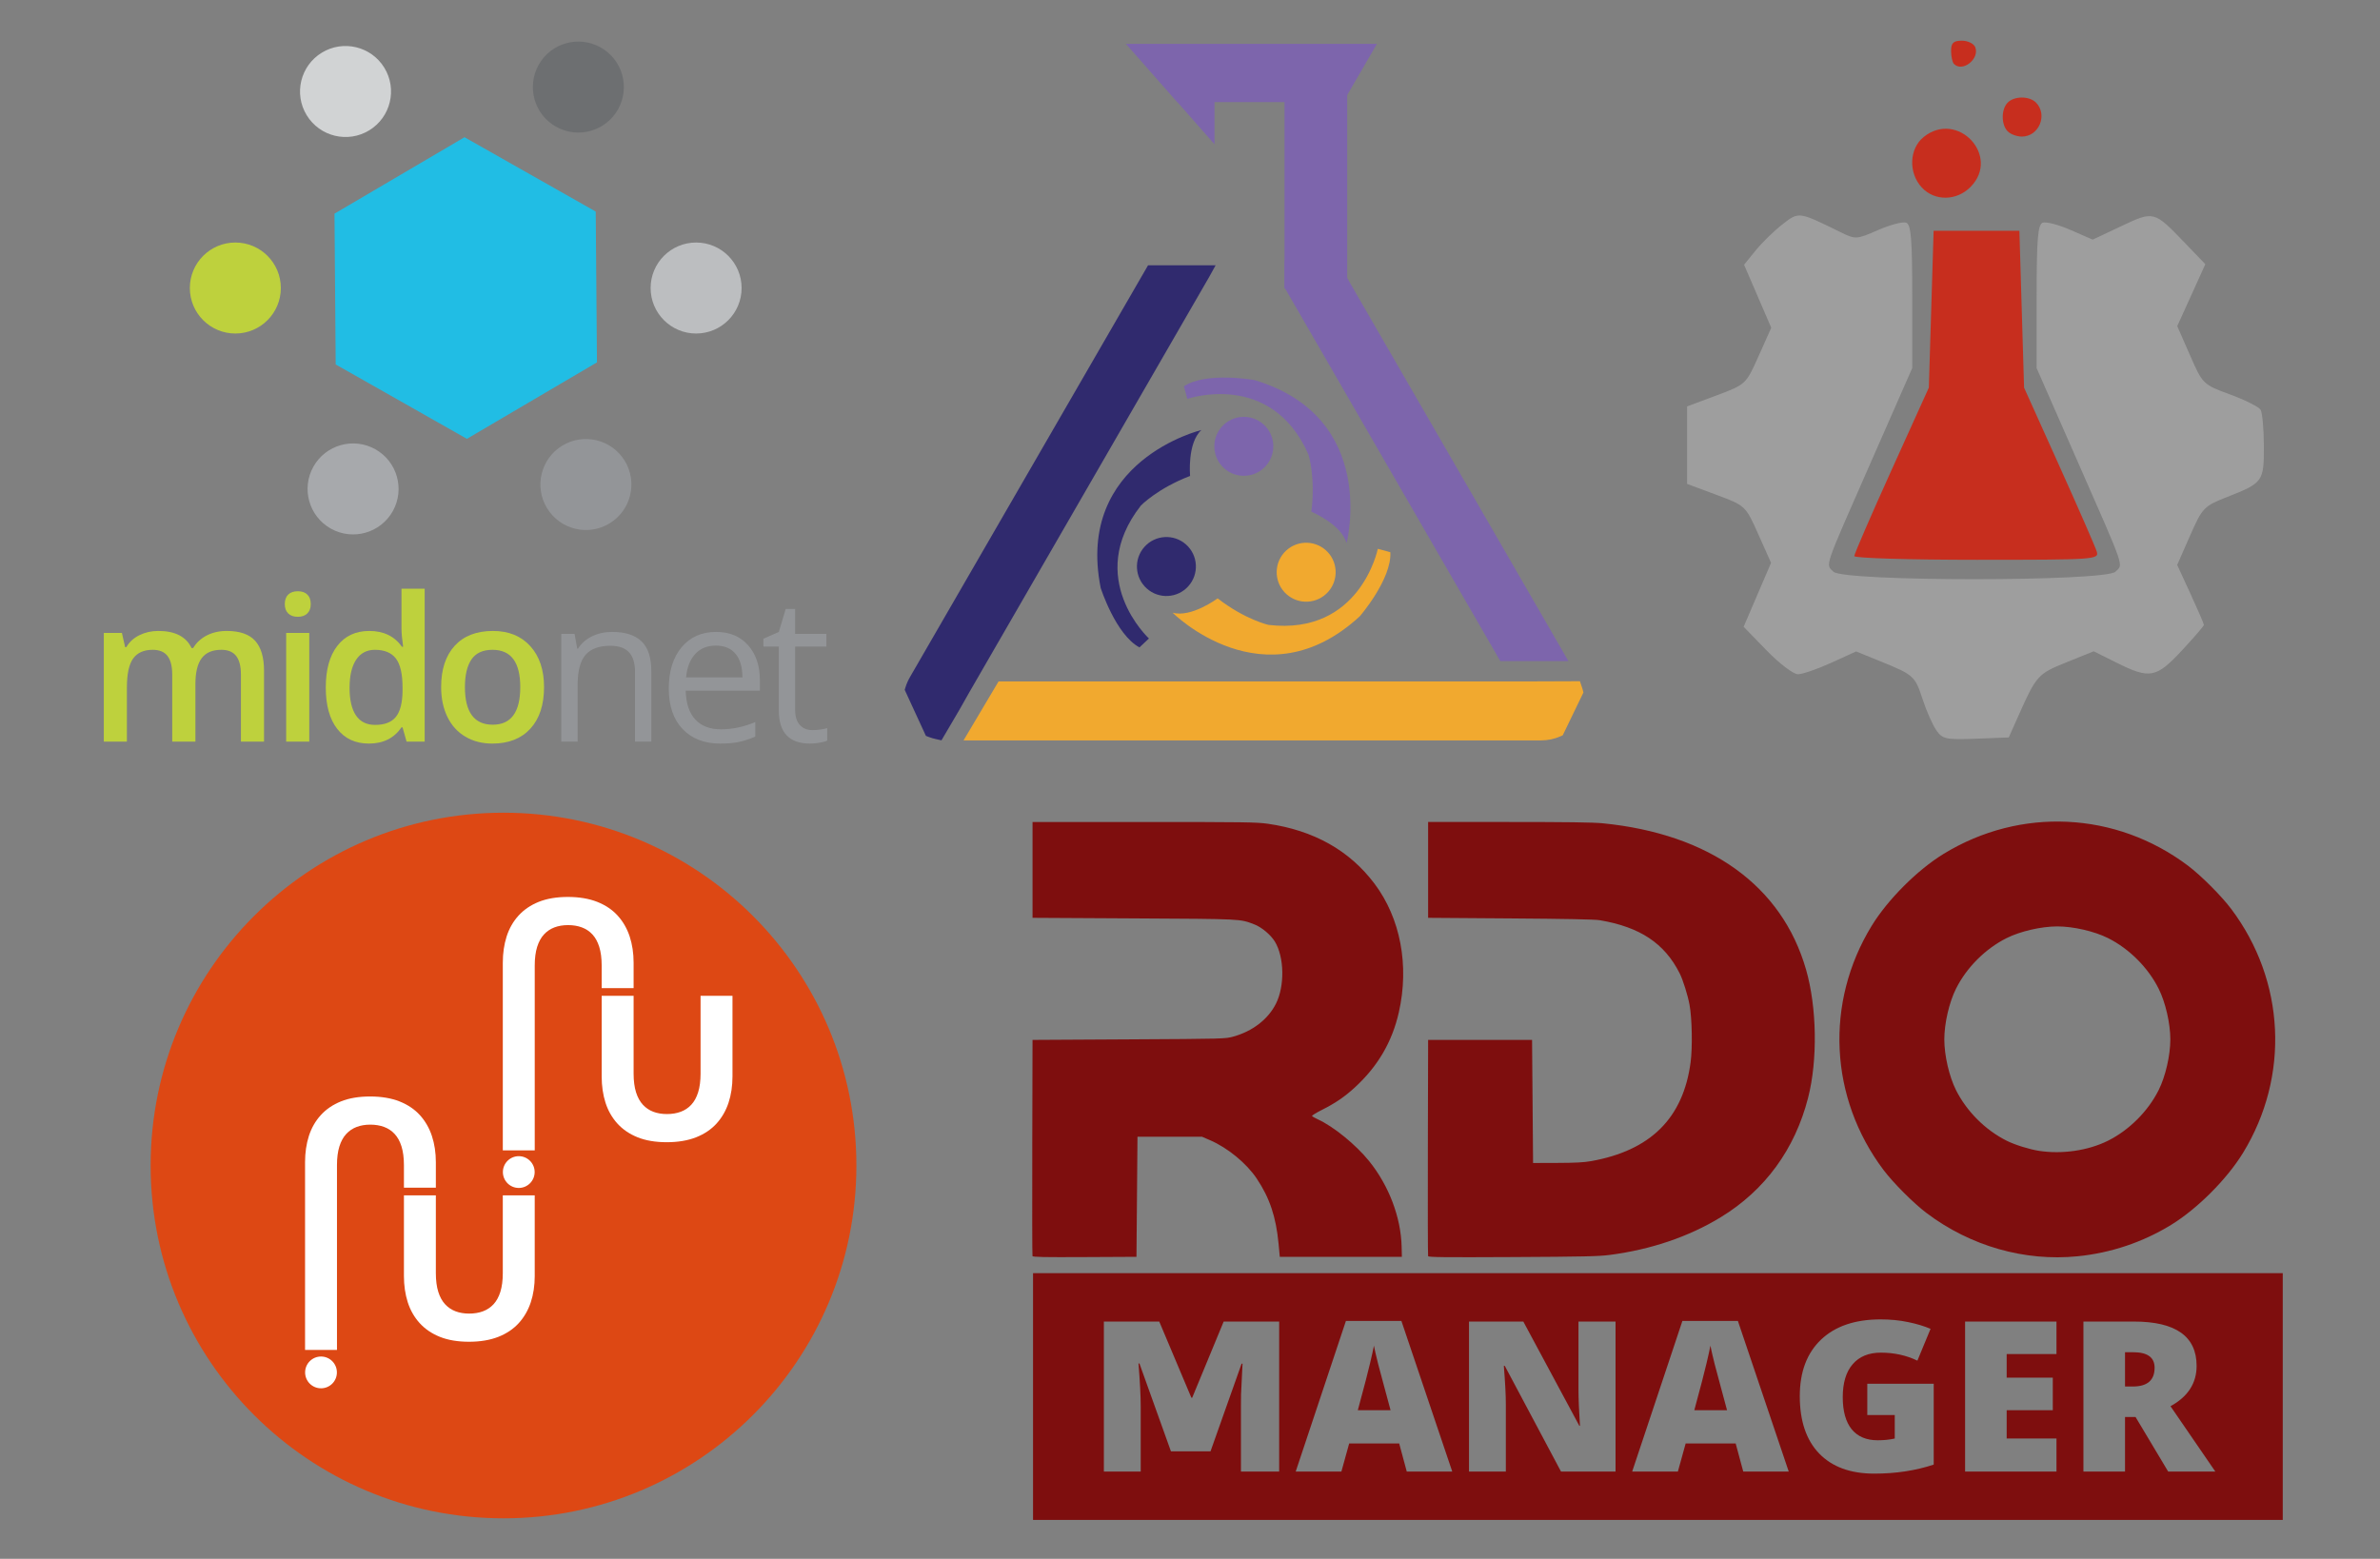 <?xml version="1.0" encoding="UTF-8" standalone="no"?>
<!-- Created with Inkscape (http://www.inkscape.org/) -->

<svg
   xmlns:dc="http://purl.org/dc/elements/1.1/"
   xmlns:cc="http://creativecommons.org/ns#"
   xmlns:rdf="http://www.w3.org/1999/02/22-rdf-syntax-ns#"
   xmlns:svg="http://www.w3.org/2000/svg"
   xmlns="http://www.w3.org/2000/svg"
   xmlns:xlink="http://www.w3.org/1999/xlink"
   xmlns:sodipodi="http://sodipodi.sourceforge.net/DTD/sodipodi-0.dtd"
   xmlns:inkscape="http://www.inkscape.org/namespaces/inkscape"
   id="svg21764"
   height="75.001mm"
   width="114.482mm"
   version="1.1"
   viewBox="0 0 405.648 265.752"
   inkscape:version="0.91 r13725"
   sodipodi:docname="all_logos.svg">
  <rect x="0" y="0" width="405.648" height="265.752" fill="#808080" stroke="none"/>
  <sodipodi:namedview
     pagecolor="#ffffff"
     bordercolor="#666666"
     borderopacity="1"
     objecttolerance="10"
     gridtolerance="10"
     guidetolerance="10"
     inkscape:pageopacity="0"
     inkscape:pageshadow="2"
     inkscape:window-width="2560"
     inkscape:window-height="1456"
     id="namedview15257"
     showgrid="false"
     fit-margin-top="2"
     fit-margin-right="5"
     fit-margin-bottom="2"
     fit-margin-left="5"
     inkscape:zoom="1.993673"
     inkscape:cx="97.525636"
     inkscape:cy="183.37319"
     inkscape:window-x="0"
     inkscape:window-y="64"
     inkscape:window-maximized="1"
     inkscape:current-layer="svg21764" />
  <defs
     id="defs15188">
    <clipPath
       id="SVGID_2_">
      <use
         id="use5055"
         xlink:href="#SVGID_1_"
         height="100%"
         width="100%"
         y="0"
         x="0"
         overflow="visible"
         style="overflow:visible" />
    </clipPath>
    <rect
       id="SVGID_1_"
       y="-56.234"
       x="-56.164"
       height="275"
       width="800" />
  </defs>
  <g
     transform="matrix(1.25,0,0,-1.25,9.084,156.798)"
     id="g4332">
    <g
       transform="translate(-13.638,25.222)"
       id="g4323">
      <path
         style="fill:#bed13d"
         inkscape:connector-curvature="0"
         d="m 32.256,60.936 c 0,3.426 2.778,6.205 6.204,6.205 3.427,0 6.204,-2.779 6.204,-6.205 0,-3.429 -2.777,-6.206 -6.204,-6.206 -3.426,0 -6.204,2.777 -6.204,6.206"
         id="path22" />
      <path
         style="fill:#bcbec0"
         inkscape:connector-curvature="0"
         d="m 95.084,60.936 c 0,3.426 2.778,6.205 6.203,6.205 3.428,0 6.204,-2.779 6.204,-6.205 0,-3.429 -2.776,-6.206 -6.204,-6.206 -3.425,0 -6.203,2.777 -6.203,6.206"
         id="path26" />
      <path
         style="fill:#d1d3d4"
         inkscape:connector-curvature="0"
         d="m 50.248,93.032 c 2.922,1.786 6.741,0.864 8.53,-2.058 1.786,-2.923 0.865,-6.741 -2.057,-8.53 -2.924,-1.788 -6.742,-0.866 -8.531,2.058 -1.786,2.922 -0.866,6.742 2.058,8.53"
         id="path30" />
      <path
         style="fill:#939598"
         inkscape:connector-curvature="0"
         d="m 83.024,39.429 c 2.922,1.788 6.742,0.865 8.53,-2.057 1.786,-2.922 0.866,-6.742 -2.057,-8.53 -2.924,-1.788 -6.742,-0.865 -8.53,2.058 -1.786,2.922 -0.867,6.741 2.057,8.529"
         id="path34" />
      <path
         style="fill:#6d6f71"
         inkscape:connector-curvature="0"
         d="m 88.265,93.753 c 2.987,-1.673 4.052,-5.457 2.379,-8.444 -1.676,-2.99 -5.457,-4.054 -8.446,-2.379 -2.99,1.676 -4.055,5.456 -2.377,8.447 1.673,2.987 5.455,4.052 8.444,2.376"
         id="path38" />
      <path
         style="fill:#a7a9ac"
         inkscape:connector-curvature="0"
         d="m 57.548,38.946 c 2.987,-1.675 4.054,-5.455 2.379,-8.446 -1.676,-2.988 -5.457,-4.052 -8.445,-2.377 -2.99,1.676 -4.054,5.455 -2.379,8.446 1.674,2.988 5.456,4.053 8.445,2.377"
         id="path42" />
      <path
         style="fill:#21bde4"
         inkscape:connector-curvature="0"
         d="M 51.979,71.078 69.708,81.502 87.6,71.361 87.767,50.794 70.035,40.367 52.143,50.51 51.979,71.078 Z"
         id="path46" />
    </g>
    <g
       transform="matrix(0.593,0,0,0.593,-68.196,-3.954)"
       id="g4314">
      <g
         style="fill:#bed13d"
         id="g15205">
        <path
           inkscape:connector-curvature="0"
           d="m 147.68,47.636 -5.334,0 0,15.417 c 0,1.912 -0.361,3.34 -1.085,4.282 -0.723,0.941 -1.853,1.414 -3.391,1.414 -2.047,0 -3.55,-0.667 -4.508,-2.001 -0.956,-1.334 -1.436,-3.553 -1.436,-6.657 l 0,-12.455 -5.309,0 0,25 4.158,0 0.744,-3.277 0.273,0 c 0.692,1.189 1.699,2.108 3.016,2.757 1.319,0.648 2.769,0.972 4.351,0.972 3.843,0 6.389,-1.312 7.639,-3.933 l 0.361,0 c 0.741,1.236 1.78,2.199 3.121,2.894 1.341,0.692 2.877,1.039 4.61,1.039 2.984,0 5.157,-0.754 6.52,-2.261 1.365,-1.506 2.046,-3.805 2.046,-6.895 l 0,-16.296 -5.311,0 0,15.417 c 0,1.912 -0.365,3.34 -1.096,4.282 -0.73,0.941 -1.864,1.414 -3.401,1.414 -2.065,0 -3.575,-0.644 -4.532,-1.934 -0.957,-1.287 -1.436,-3.266 -1.436,-5.932 l 0,-13.247 z"
           id="path50" />
        <path
           inkscape:connector-curvature="0"
           d="m 173.86,47.637 -5.31,0 0,25 5.31,0 0,-25 z m -5.628,31.622 c 0,0.949 0.26,1.68 0.779,2.192 0.522,0.512 1.264,0.767 2.229,0.767 0.934,0 1.66,-0.255 2.18,-0.767 0.52,-0.512 0.78,-1.243 0.78,-2.192 0,-0.904 -0.26,-1.617 -0.78,-2.137 -0.52,-0.519 -1.246,-0.779 -2.18,-0.779 -0.965,0 -1.707,0.26 -2.229,0.779 -0.519,0.52 -0.779,1.233 -0.779,2.137"
           id="path52" />
        <path
           inkscape:connector-curvature="0"
           d="m 189,51.481 c 2.187,0 3.773,0.61 4.771,1.839 0.994,1.228 1.505,3.224 1.535,5.978 l 0,0.749 c 0,3.148 -0.512,5.387 -1.535,6.712 -1.026,1.326 -2.629,1.99 -4.817,1.99 -1.867,0 -3.308,-0.758 -4.314,-2.271 -1.011,-1.516 -1.515,-3.676 -1.515,-6.477 0,-2.774 0.488,-4.885 1.469,-6.339 0.978,-1.454 2.447,-2.181 4.406,-2.181 m -1.424,-4.296 c -3.119,0 -5.553,1.131 -7.301,3.391 -1.748,2.26 -2.621,5.43 -2.621,9.515 0,4.1 0.886,7.291 2.657,9.573 1.769,2.283 4.222,3.424 7.358,3.424 3.282,0 5.784,-1.214 7.503,-3.638 l 0.269,0 c -0.254,1.792 -0.381,3.209 -0.381,4.248 l 0,9.109 5.333,0 0,-35.171 -4.161,0 -0.926,3.279 -0.246,0 c -1.705,-2.487 -4.2,-3.73 -7.484,-3.73"
           id="path56" />
        <path
           inkscape:connector-curvature="0"
           d="m 209.65,60.182 c 0,-5.771 2.133,-8.657 6.396,-8.657 4.218,0 6.329,2.886 6.329,8.657 0,5.709 -2.124,8.567 -6.373,8.567 -2.233,0 -3.847,-0.738 -4.848,-2.216 -1.004,-1.477 -1.504,-3.593 -1.504,-6.351 m 18.193,0 c 0,-4.085 -1.047,-7.271 -3.14,-9.563 -2.096,-2.29 -5.011,-3.434 -8.746,-3.434 -2.337,0 -4.403,0.527 -6.195,1.581 -1.793,1.054 -3.173,2.569 -4.134,4.543 -0.965,1.974 -1.448,4.268 -1.448,6.873 0,4.052 1.039,7.218 3.118,9.493 2.081,2.275 5.01,3.413 8.792,3.413 3.618,0 6.481,-1.165 8.59,-3.492 2.109,-2.329 3.163,-5.467 3.163,-9.414"
           id="path60" />
      </g>
      <g
         style="fill:#939598"
         id="g15211">
        <path
           inkscape:connector-curvature="0"
           d="m 248.76,47.636 0,16.027 c 0,2.017 -0.46,3.526 -1.377,4.52 -0.92,0.995 -2.358,1.492 -4.317,1.492 -2.591,0 -4.492,-0.702 -5.697,-2.102 -1.206,-1.401 -1.806,-3.715 -1.806,-6.941 l 0,-12.996 -3.753,0 0,24.772 3.052,0 0.61,-3.389 0.18,0 c 0.767,1.219 1.845,2.166 3.231,2.837 1.388,0.67 2.933,1.006 4.636,1.006 2.98,0 5.226,-0.719 6.733,-2.158 1.506,-1.44 2.261,-3.742 2.261,-6.906 l 0,-16.162 -3.753,0 z"
           id="path64" />
        <path
           inkscape:connector-curvature="0"
           d="m 267.35,69.719 c -1.989,0 -3.573,-0.646 -4.758,-1.942 -1.181,-1.296 -1.881,-3.089 -2.092,-5.38 l 12.953,0 c 0,2.365 -0.528,4.178 -1.582,5.436 -1.055,1.257 -2.562,1.886 -4.521,1.886 m 1.019,-22.534 c -3.664,0 -6.551,1.117 -8.668,3.344 -2.119,2.232 -3.177,5.328 -3.177,9.291 0,3.993 0.982,7.166 2.948,9.516 1.969,2.35 4.608,3.527 7.924,3.527 3.103,0 5.558,-1.021 7.368,-3.064 1.81,-2.042 2.711,-4.735 2.711,-8.08 l 0,-2.373 -17.063,0 c 0.076,-2.908 0.808,-5.117 2.204,-6.622 1.392,-1.508 3.355,-2.26 5.886,-2.26 2.667,0 5.304,0.555 7.911,1.672 l 0,-3.344 c -1.326,-0.574 -2.582,-0.985 -3.761,-1.233 -1.185,-0.25 -2.613,-0.374 -4.283,-0.374"
           id="path68" />
        <path
           inkscape:connector-curvature="0"
           d="m 289.56,50.282 c 0.662,0 1.303,0.047 1.921,0.146 0.616,0.097 1.107,0.2 1.47,0.304 l 0,-2.867 c -0.409,-0.196 -1.007,-0.359 -1.797,-0.487 -0.793,-0.127 -1.503,-0.193 -2.139,-0.193 -4.789,0 -7.185,2.523 -7.185,7.571 l 0,14.737 -3.548,0 0,1.809 3.548,1.561 1.583,5.288 2.168,0 0,-5.743 7.188,0 0,-2.915 -7.188,0 0,-14.577 c 0,-1.494 0.355,-2.639 1.061,-3.435 0.71,-0.8 1.682,-1.199 2.918,-1.199"
           id="path72" />
      </g>
    </g>
  </g>
  <g
     id="g15046"
     transform="matrix(0.172,0,0,0.172,25.999,179.45)">
    <g
       transform="translate(-1061.259,-782.647)"
       id="g15019">
      <path
         sodipodi:nodetypes="ccccssscccssscsssssscccsssssscscscccssssscccssssssscccccscscccssssssssccsssssssssssss"
         inkscape:connector-curvature="0"
         id="path15021"
         d="m 2036.771,925.551 0.5,-59.5 32,0 32,0 7.839,3.381 c 17.581,7.581 36.134,22.836 46.362,38.12 12.805,19.134 19.097,37.923 21.597,64.5 l 1.223,13 60.489,0 60.489,0 -0.242,-10 c -0.708,-29.245 -12.673,-60.715 -32.318,-85 -13.032,-16.11 -35.113,-34.111 -50.464,-41.139 -2.991,-1.369 -5.691,-2.898 -5.999,-3.396 -0.308,-0.498 4.061,-3.225 9.71,-6.059 13.388,-6.718 22.501,-12.939 32.781,-22.377 22.734,-20.873 36.924,-45.156 43.55,-74.528 10.452,-46.335 1.574,-93.159 -24.144,-127.348 -24.8,-32.969 -60.251,-52.874 -105.804,-59.409 -10.865,-1.559 -23.11,-1.732 -122.571,-1.737 l -110.5,-0.005 0,47.5 0,47.5 100.5,0.557 c 108.143,0.599 104.657,0.428 119.042,5.844 7.346,2.766 16.403,10.297 20.563,17.098 9.447,15.447 9.931,44.169 1.039,61.716 -7.822,15.435 -23.024,27.153 -42.144,32.485 -7.952,2.218 -8.568,2.234 -103.5,2.765 l -95.5,0.533 -0.258,106.5 c -0.142,58.575 -0.042,107.067 0.222,107.759 0.379,0.994 11.268,1.205 51.758,1 l 51.278,-0.259 z m 468.5,57.62 c 40.859,-5.317 78.16,-17.98 109.895,-37.309 43.85,-26.707 73.607,-67.403 86.656,-118.511 9.567,-37.471 8.713,-89.664 -2.082,-127.141 -23.918,-83.038 -95.292,-134.362 -201.469,-144.873 -9.396,-0.93 -35.18,-1.287 -93,-1.287 l -80,-1.8e-4 0,47.5 0,47.5 81.5,0.582 c 55.534,0.397 83.73,0.959 88.5,1.765 39.973,6.753 64.222,22.863 79.255,52.653 3.253,6.447 8.016,21.619 9.781,31.158 2.482,13.418 3.026,42.175 1.077,56.954 -7.306,55.387 -39.591,87.485 -98.613,98.042 -7.094,1.269 -15.578,1.718 -33.5,1.772 l -24,0.073 -0.5,-61 -0.5,-61 -51.5,0 -51.5,0 -0.258,106.5 c -0.142,58.575 -0.03,107.098 0.249,107.829 0.418,1.096 15.125,1.255 83.758,0.906 70.659,-0.36 85.217,-0.679 96.251,-2.115 z m 463.644,1.341 c 32.958,-3.307 64.442,-13.876 92.511,-31.056 25.977,-15.899 55.381,-45.323 71.324,-71.372 46.527,-76.016 41.93,-170.626 -11.756,-241.961 -9.713,-12.907 -29.89,-33.083 -42.797,-42.797 -71.362,-53.706 -165.964,-58.271 -242.083,-11.681 -25.977,15.899 -55.381,45.323 -71.324,71.372 -46.527,76.016 -41.93,170.626 11.756,241.961 9.713,12.906 29.89,33.083 42.797,42.797 43.458,32.706 97.018,48.01 149.571,42.737 z m -38.358,-104.512 c -9.63,-1.499 -23.907,-5.974 -32.023,-10.037 -21.067,-10.546 -39.629,-29.108 -50.175,-50.175 -6.766,-13.517 -11.576,-34.389 -11.576,-50.237 0,-15.848 4.81,-36.721 11.576,-50.237 10.546,-21.067 29.108,-39.629 50.175,-50.175 13.517,-6.766 34.389,-11.576 50.237,-11.576 15.848,0 36.721,4.81 50.237,11.576 20.986,10.506 39.669,29.189 50.175,50.175 6.766,13.517 11.576,34.389 11.576,50.237 0,15.848 -4.81,36.721 -11.576,50.237 -10.505,20.986 -29.189,39.669 -50.175,50.175 -19.555,9.789 -45.557,13.602 -68.452,10.037 z"
         style="fill:#7e0e0e" />
    </g>
    <g
       transform="matrix(6.687,0,0,6.687,-520.112,-3538.467)"
       id="g15041">
      <path
         inkscape:connector-curvature="0"
         style="opacity:1;fill:#7e0e0e;fill-opacity:1;stroke:none;stroke-width:8.1;stroke-miterlimit:4;stroke-dasharray:none;stroke-dashoffset:0;stroke-opacity:1"
         d="m 18.562,464.074 0,243.852 1234.619,0 0,-243.852 -1234.619,0 z m 837.371,45.717 c 9.569,0 18.583,0.879 27.043,2.637 8.529,1.758 15.948,3.987 22.258,6.691 l -13,31.434 c -10.956,-5.273 -22.986,-7.908 -36.092,-7.908 -11.996,0 -21.288,3.818 -27.875,11.457 -6.518,7.571 -9.777,18.421 -9.777,32.549 0,13.858 2.946,24.438 8.84,31.738 5.963,7.233 14.527,10.85 25.691,10.85 6.102,0 11.718,-0.575 16.85,-1.725 l 0,-23.219 -27.146,0 0,-30.928 65.631,0 0,79.902 c -17.821,5.949 -37.409,8.924 -58.766,8.924 -23.437,0 -41.57,-6.626 -54.398,-19.875 -12.759,-13.249 -19.139,-32.143 -19.139,-56.682 0,-23.93 7.003,-42.554 21.01,-55.871 14.007,-13.317 33.631,-19.975 58.871,-19.975 z m -528.275,1.521 54.814,0 50.238,148.852 -44.934,0 -7.488,-27.783 -49.406,0 -7.697,27.783 -45.141,0 49.613,-148.852 z m 332.422,0 54.814,0 50.236,148.852 -44.932,0 -7.49,-27.783 -49.404,0 -7.697,27.783 -45.141,0 49.613,-148.852 z m -571.545,0.607 54.711,0 31.723,75.252 0.832,0 31.1,-75.252 54.814,0 0,148.244 -37.756,0 0,-64.996 c 0,-3.38 0.034,-7.132 0.104,-11.256 0.139,-4.124 0.625,-14.228 1.457,-30.316 l -0.938,0 -30.684,86.568 -39.107,0 -31.1,-86.771 -0.936,0 c 1.456,18.184 2.184,32.312 2.184,42.385 l 0,64.387 -36.404,0 0,-148.244 z m 360.713,0 53.67,0 55.334,103.021 0.625,0 c -0.971,-14.939 -1.457,-26.938 -1.457,-35.996 l 0,-67.025 36.611,0 0,148.244 -53.877,0 -55.543,-104.439 -0.936,0 c 1.317,16.427 1.977,28.966 1.977,37.619 l 0,66.82 -36.404,0 0,-148.244 z m 490.104,0 90.281,0 0,32.143 -49.197,0 0,23.322 45.557,0 0,32.145 -45.557,0 0,27.984 49.197,0 0,32.65 -90.281,0 0,-148.244 z m 116.908,0 49.822,0 c 41.327,0 61.99,14.602 61.99,43.805 0,17.17 -8.598,30.453 -25.795,39.85 l 44.309,64.59 -46.596,0 -32.244,-53.943 -10.4,0 0,53.943 -41.086,0 0,-148.244 z m -700.934,23.828 c -0.624,3.448 -1.872,9.126 -3.744,17.035 -1.803,7.909 -5.86,23.492 -12.17,46.746 l 32.348,0 -6.553,-24.336 c -1.526,-5.408 -3.398,-12.405 -5.617,-20.99 -2.15,-8.585 -3.57,-14.737 -4.264,-18.455 z m 332.42,0 c -0.624,3.448 -1.872,9.126 -3.744,17.035 -1.803,7.909 -5.858,23.492 -12.168,46.746 l 32.346,0 -6.551,-24.336 c -1.526,-5.408 -3.398,-12.405 -5.617,-20.99 -2.15,-8.585 -3.572,-14.737 -4.266,-18.455 z m 409.6,6.49 0,33.867 7.695,0 c 14.354,0 21.531,-6.186 21.531,-18.557 0,-10.207 -7.039,-15.311 -21.115,-15.311 l -8.111,0 z"
         transform="matrix(0.15,0,0,0.15,205.474,492.231)"
         id="rect15039" />
      <g
         transform="scale(1.013,0.987)"
         style="font-style:normal;font-variant:normal;font-weight:800;font-stretch:normal;font-size:31.451px;line-height:125%;font-family:'open sans';-inkscape-font-specification:'open sans Ultra-Bold';letter-spacing:0px;word-spacing:0px;fill:#ffffff;fill-opacity:1;stroke:none;stroke-width:1px;stroke-linecap:butt;stroke-linejoin:miter;stroke-opacity:1"
         id="text15035" />
    </g>
  </g>
  <g
     id="g3203"
     transform="matrix(0.611,0,0,-0.611,126.112,321.771)">
    <path
       d="m 113.852,452.614 -66.402,-114.876 c -0.519,-0.896 -0.942,-1.849 -1.247,-2.825 l -0.235,-0.755 0.331,-0.724 5.237,-11.374 0.34,-0.74 0.761,-0.306 c 0.758,-0.303 1.499,-0.488 2.122,-0.625 l 1.466,-0.326 0.757,1.29 4.242,7.224 2.738,4.838 66.963,115.984 1.778,3.215 -18.851,0 z"
       style="fill:#302a6e;fill-opacity:1;fill-rule:nonzero;stroke:none"
       id="path22-2"
       inkscape:connector-curvature="0" />
    <path
       d="m 154.978,474.037 -3.033,-20.739 0,-6.92 60.161,-104.2 19.002,0 -76.13,131.859 z"
       style="fill:#7d65ac;fill-opacity:1;fill-rule:nonzero;stroke:none"
       id="path26-8"
       inkscape:connector-curvature="0" />
    <path
       d="m 235.125,334.118 c -0.072,0.289 -0.165,0.563 -0.261,0.839 l -0.069,0.197 -0.474,1.399 -1.474,0 -13.898,-0.052 -146.798,0 c -2.536,-4.256 -6.893,-11.6 -9.77,-16.457 l 161.088,0 0.004,0 c 1.885,0.004 3.683,0.373 5.35,1.108 l 0.695,0.301 0.334,0.684 5.126,10.603 0.315,0.663 -0.168,0.715 z"
       style="fill:#f1a92f;fill-opacity:1;fill-rule:nonzero;stroke:none"
       id="path30-3"
       inkscape:connector-curvature="0" />
    <path
       d="m 169.405,430.026 -3.455,3.201 -13.367,12.391 -0.66,0.611 0,0.901 0,61.994 0,2.056 2.058,0 13.367,0 2.057,0 0,-2.056 0,-74.385 0,-4.713 z"
       style="fill:#7d65ac;fill-opacity:1;fill-rule:nonzero;stroke:none"
       id="path34-0"
       inkscape:connector-curvature="0" />
    <path
       d="m 132.382,486.384 0,20.358 -10.385,0 0,-8.557 10.385,-11.801 z"
       style="fill:#7d65ac;fill-opacity:1;fill-rule:nonzero;stroke:none"
       id="path38-4"
       inkscape:connector-curvature="0" />
    <path
       d="m 107.666,514.399 14.305,-16.257 46.369,0 0.575,1.118 8.785,15.139 -70.034,0 z"
       style="fill:#7d65ac;fill-opacity:1;fill-rule:nonzero;stroke:none"
       id="path42-9"
       inkscape:connector-curvature="0" />
    <path
       d="m 133.257,359.671 c 0,0 -7.408,-5.492 -12.58,-3.978 0,0 25.562,-25.645 52.246,-1.012 0,0 8.937,10.345 8.516,17.871 l -3.499,0.952 c 0,0 -4.88,-24.234 -30.485,-21.233 0,0 -6.482,1.442 -14.198,7.4"
       style="fill:#f1a92f;fill-opacity:1;fill-rule:nonzero;stroke:none"
       id="path46-5"
       inkscape:connector-curvature="0" />
    <path
       d="m 125.571,393.833 c 0,0 -0.837,9.186 3.155,12.81 0,0 -35.212,-8.454 -28.085,-44.067 0,0 4.176,-13.021 10.816,-16.582 l 2.64,2.487 c 0,0 -18.144,16.79 -2.247,37.088 0,0 4.607,4.782 13.721,8.264"
       style="fill:#302a6e;fill-opacity:1;fill-rule:nonzero;stroke:none"
       id="path50-3"
       inkscape:connector-curvature="0" />
    <path
       d="m 159.397,383.866 c 0,0 8.499,-3.592 9.824,-8.819 0,0 9.12,35.048 -25.645,45.53 0,0 -13.457,2.446 -19.724,-1.74 l 0.956,-3.5 c 0,0 23.352,8.098 33.77,-15.481 0,0 2.046,-6.311 0.819,-15.99"
       style="fill:#7d65ac;fill-opacity:1;fill-rule:nonzero;stroke:none"
       id="path54"
       inkscape:connector-curvature="0" />
    <path
       d="m 146.699,396.614 c -3.031,-3.387 -8.229,-3.676 -11.616,-0.65 -3.387,3.028 -3.683,8.236 -0.653,11.619 3.031,3.383 8.231,3.672 11.618,0.65 3.389,-3.029 3.674,-8.228 0.651,-11.619"
       style="fill:#7d65ac;fill-opacity:1;fill-rule:nonzero;stroke:none"
       id="path58"
       inkscape:connector-curvature="0" />
    <path
       d="m 125.103,363.082 c -3.027,-3.391 -8.226,-3.685 -11.61,-0.654 -3.389,3.033 -3.68,8.227 -0.649,11.615 3.024,3.387 8.225,3.684 11.615,0.65 3.383,-3.025 3.671,-8.228 0.644,-11.611"
       style="fill:#302a6e;fill-opacity:1;fill-rule:nonzero;stroke:none"
       id="path62"
       inkscape:connector-curvature="0" />
    <path
       d="m 164.086,361.487 c -3.025,-3.383 -8.222,-3.681 -11.607,-0.655 -3.391,3.032 -3.683,8.232 -0.655,11.619 3.03,3.388 8.228,3.681 11.619,0.651 3.387,-3.03 3.669,-8.233 0.643,-11.615"
       style="fill:#f1a92f;fill-opacity:1;fill-rule:nonzero;stroke:none"
       id="path66"
       inkscape:connector-curvature="0" />
  </g>
  <g
     id="g4284"
     transform="matrix(0.452,0,0,0.452,-211.427,82.7)">
    <path
       style="fill:#dd4814"
       inkscape:connector-curvature="0"
       id="path4286"
       d="m 657.621,123.565 c -73.488,0 -133.063,59.573 -133.063,133.062 0,73.489 59.576,133.069 133.063,133.069 73.49,0 133.064,-59.58 133.064,-133.069 0,-73.489 -59.574,-133.062 -133.064,-133.062 z" />
    <path
       style="fill:#ffffff"
       inkscape:connector-curvature="0"
       id="path4288"
       d="m 593.043,338.909 c -1.128,1.128 -2.632,1.75 -4.233,1.75 l 0,0 c -1.605,0 -3.112,-0.624 -4.244,-1.757 -1.129,-1.128 -1.751,-2.632 -1.751,-4.234 0,-1.602 0.622,-3.105 1.751,-4.235 1.133,-1.132 2.64,-1.756 4.243,-1.756 1.601,0 3.104,0.622 4.233,1.751 1.131,1.131 1.753,2.637 1.753,4.24 0.002,1.605 -0.621,3.111 -1.752,4.241 z" />
    <path
       style="fill:#ffffff"
       inkscape:connector-curvature="0"
       id="path4290"
       d="m 619.154,249.424 c -0.603,-1.92 -1.47,-3.498 -2.579,-4.69 -1.105,-1.193 -2.443,-2.085 -3.978,-2.653 -1.543,-0.574 -3.291,-0.865 -5.194,-0.865 -1.903,0 -3.636,0.29 -5.147,0.863 -1.509,0.569 -2.834,1.462 -3.939,2.654 -1.107,1.19 -1.974,2.769 -2.578,4.691 -0.606,1.933 -0.914,4.299 -0.914,7.032 l 0,69.735 -12.038,0 0,-70.801 c 0,-3.572 0.484,-6.896 1.438,-9.88 0.957,-2.996 2.463,-5.641 4.475,-7.863 2.015,-2.226 4.586,-3.976 7.643,-5.203 3.05,-1.226 6.742,-1.848 10.973,-1.848 4.229,0 7.949,0.622 11.059,1.847 3.115,1.227 5.717,2.978 7.732,5.204 2.01,2.219 3.532,4.863 4.52,7.861 0.985,2.985 1.485,6.311 1.485,9.882 l 0,9.61 -12.038,0 0,-8.544 c -0.002,-2.723 -0.311,-5.089 -0.92,-7.032 z" />
    <path
       style="fill:#ffffff"
       inkscape:connector-curvature="0"
       id="path4292"
       d="m 669.396,298.309 c 0,3.579 -0.499,6.905 -1.483,9.885 -0.985,2.99 -2.507,5.634 -4.521,7.86 -2.016,2.225 -4.617,3.976 -7.732,5.203 -3.112,1.226 -6.833,1.848 -11.06,1.848 -4.227,0 -7.917,-0.622 -10.972,-1.849 -3.055,-1.226 -5.626,-2.976 -7.642,-5.201 -2.014,-2.226 -3.52,-4.872 -4.476,-7.864 -0.954,-2.983 -1.437,-6.308 -1.437,-9.882 l 0,-30.425 12.037,0 0,29.361 c 0,2.734 0.309,5.099 0.914,7.029 0.603,1.924 1.471,3.502 2.578,4.694 1.106,1.194 2.434,2.087 3.938,2.654 1.511,0.573 3.242,0.863 5.147,0.863 1.903,0 3.651,-0.291 5.193,-0.864 1.533,-0.568 2.871,-1.461 3.979,-2.653 1.108,-1.194 1.979,-2.773 2.579,-4.693 0.607,-1.94 0.917,-4.305 0.917,-7.03 l 0,-29.361 12.038,0 0,30.425 z" />
    <path
       style="fill:#ffffff"
       inkscape:connector-curvature="0"
       id="path4294"
       d="m 657.387,259.099 c 0,-3.302 2.685,-5.989 5.986,-5.989 3.305,0 5.995,2.687 5.995,5.989 0,3.305 -2.69,5.994 -5.995,5.994 -3.302,0 -5.986,-2.689 -5.986,-5.994 z" />
    <path
       style="fill:#ffffff"
       inkscape:connector-curvature="0"
       id="path4296"
       d="m 693.726,174.163 c -0.603,-1.92 -1.472,-3.499 -2.581,-4.693 -1.107,-1.193 -2.446,-2.085 -3.979,-2.652 -1.54,-0.573 -3.288,-0.863 -5.193,-0.863 -1.903,0 -3.635,0.29 -5.146,0.862 -1.508,0.569 -2.834,1.462 -3.941,2.653 -1.105,1.193 -1.973,2.772 -2.575,4.693 -0.606,1.932 -0.914,4.298 -0.914,7.032 l 0,69.734 -12.038,0 0,-70.8 c 0,-3.571 0.482,-6.896 1.438,-9.881 0.958,-2.996 2.463,-5.642 4.477,-7.863 2.012,-2.224 4.584,-3.975 7.643,-5.202 3.055,-1.227 6.744,-1.849 10.969,-1.849 4.227,0 7.948,0.622 11.06,1.848 3.119,1.228 5.719,2.979 7.731,5.203 2.014,2.22 3.535,4.865 4.522,7.86 0.983,2.988 1.483,6.314 1.483,9.885 l 0,9.609 -12.04,0 0,-8.543 c -0.002,-2.729 -0.31,-5.095 -0.916,-7.033 z" />
    <path
       style="fill:#ffffff"
       inkscape:connector-curvature="0"
       id="path4298"
       d="m 743.963,223.048 c 0,3.577 -0.499,6.903 -1.482,9.884 -0.986,2.993 -2.506,5.638 -4.518,7.86 -2.018,2.226 -4.619,3.976 -7.732,5.203 -3.115,1.226 -6.837,1.848 -11.06,1.848 -4.229,0 -7.921,-0.622 -10.974,-1.849 -3.057,-1.226 -5.626,-2.976 -7.642,-5.201 -2.012,-2.223 -3.518,-4.868 -4.476,-7.863 -0.954,-2.989 -1.438,-6.313 -1.438,-9.881 l 0,-30.426 12.038,0 0,29.361 c 0,2.729 0.308,5.095 0.915,7.031 0.603,1.92 1.469,3.499 2.58,4.692 1.106,1.194 2.432,2.087 3.937,2.654 1.513,0.573 3.243,0.863 5.146,0.863 1.907,0 3.654,-0.291 5.194,-0.864 1.534,-0.566 2.872,-1.459 3.981,-2.653 1.106,-1.19 1.975,-2.769 2.577,-4.692 0.607,-1.936 0.916,-4.301 0.916,-7.031 l 0,-29.361 12.037,0 0,30.425 z" />
  </g>
  <g
     transform="matrix(0.731,0,0,0.743,166.032,-387.333)"
     id="g4382">
    <path
       style="fill:#9e9e9e"
       d="m 224.335,688.849 c -0.865,-1.235 -2.278,-4.369 -3.14,-6.964 -1.819,-5.477 -2.079,-5.711 -9.755,-8.783 l -5.797,-2.32 -5.828,2.615 c -3.205,1.438 -6.687,2.615 -7.737,2.615 -1.05,0 -4.328,-2.449 -7.285,-5.443 l -5.376,-5.443 3.198,-7.334 3.198,-7.334 -2.975,-6.561 c -2.964,-6.537 -3,-6.57 -9.788,-9.057 l -6.813,-2.496 0,-8.89 0,-8.89 6.861,-2.525 c 6.829,-2.513 6.875,-2.556 9.811,-9.025 l 2.95,-6.5 -3.168,-7.229 -3.168,-7.229 2.693,-3.271 c 1.481,-1.799 4.285,-4.491 6.232,-5.982 3.863,-2.959 3.744,-2.975 13.469,1.734 3.598,1.742 3.799,1.732 8.847,-0.44 2.841,-1.222 5.797,-1.98 6.568,-1.684 1.125,0.432 1.403,3.789 1.403,16.94 l 0,16.401 -9.324,20.88 c -11.52,25.795 -10.896,24.017 -9.062,25.851 2.298,2.298 63.479,2.294 65.777,-0.005 1.822,-1.822 2.52,0.154 -9.301,-26.335 l -9.09,-20.369 0,-16.412 c 0,-13.16 0.278,-16.519 1.403,-16.951 0.771,-0.296 3.713,0.456 6.537,1.671 l 5.135,2.209 6.634,-3.082 c 7.607,-3.534 7.667,-3.519 14.71,3.684 l 4.919,5.031 -3.275,7.105 -3.275,7.105 2.977,6.689 c 2.949,6.628 3.035,6.711 9.328,8.988 3.493,1.264 6.695,2.839 7.115,3.5 0.42,0.661 0.77,4.409 0.779,8.329 0.018,8.17 -0.191,8.456 -8.516,11.681 -5.494,2.128 -5.824,2.466 -8.704,8.909 l -2.993,6.697 3.114,6.655 c 1.713,3.66 3.114,6.857 3.114,7.103 0,0.246 -2.315,2.896 -5.145,5.888 -5.962,6.304 -7.478,6.584 -15.18,2.807 l -5.37,-2.634 -6.402,2.546 c -6.629,2.637 -6.959,2.998 -11.137,12.221 l -2.265,5 -7.665,0.291 c -6.983,0.265 -7.805,0.091 -9.238,-1.955 z"
       id="path4276"
       inkscape:connector-curvature="0"
       sodipodi:nodetypes="ssscssscccsscccsscccsssssscsscscssscsscccsssssscsssscsscss" />
    <path
       style="fill:#c72e1e"
       d="m 220.96,564.333 c -3.171,-3.376 -2.951,-8.929 0.461,-11.613 7.89,-6.207 17.98,4.403 10.911,11.473 -3.248,3.248 -8.392,3.311 -11.371,0.14 z m 20.026,-12.886 c -1.542,-1.542 -1.542,-5.058 0,-6.6 1.542,-1.542 5.058,-1.542 6.6,0 2.805,2.805 0.692,7.8 -3.3,7.8 -1.155,0 -2.64,-0.54 -3.3,-1.2 z m -12.533,-15.467 c -0.367,-0.367 -0.667,-1.717 -0.667,-3 0,-1.83 0.546,-2.333 2.531,-2.333 1.392,0 2.793,0.681 3.112,1.513 1.036,2.701 -2.999,5.799 -4.977,3.821 z"
       id="path4272-7"
       inkscape:connector-curvature="0"
       sodipodi:nodetypes="ssssssssscsssc" />
    <path
       style="fill:#c72e1e"
       d="m 205.214,648.904 c 0,-0.468 3.912,-9.356 8.693,-19.75 l 8.693,-18.899 0.557,-18 0.557,-18 10,0 10,0 0.545,18 0.545,18 8.164,17.831 c 4.49,9.807 8.438,18.695 8.773,19.75 0.591,1.861 -0.25,1.919 -27.958,1.919 -15.712,0 -28.567,-0.383 -28.567,-0.851 z"
       id="path4272-76"
       inkscape:connector-curvature="0"
       sodipodi:nodetypes="sscccccccssss" />
  </g>
</svg>
